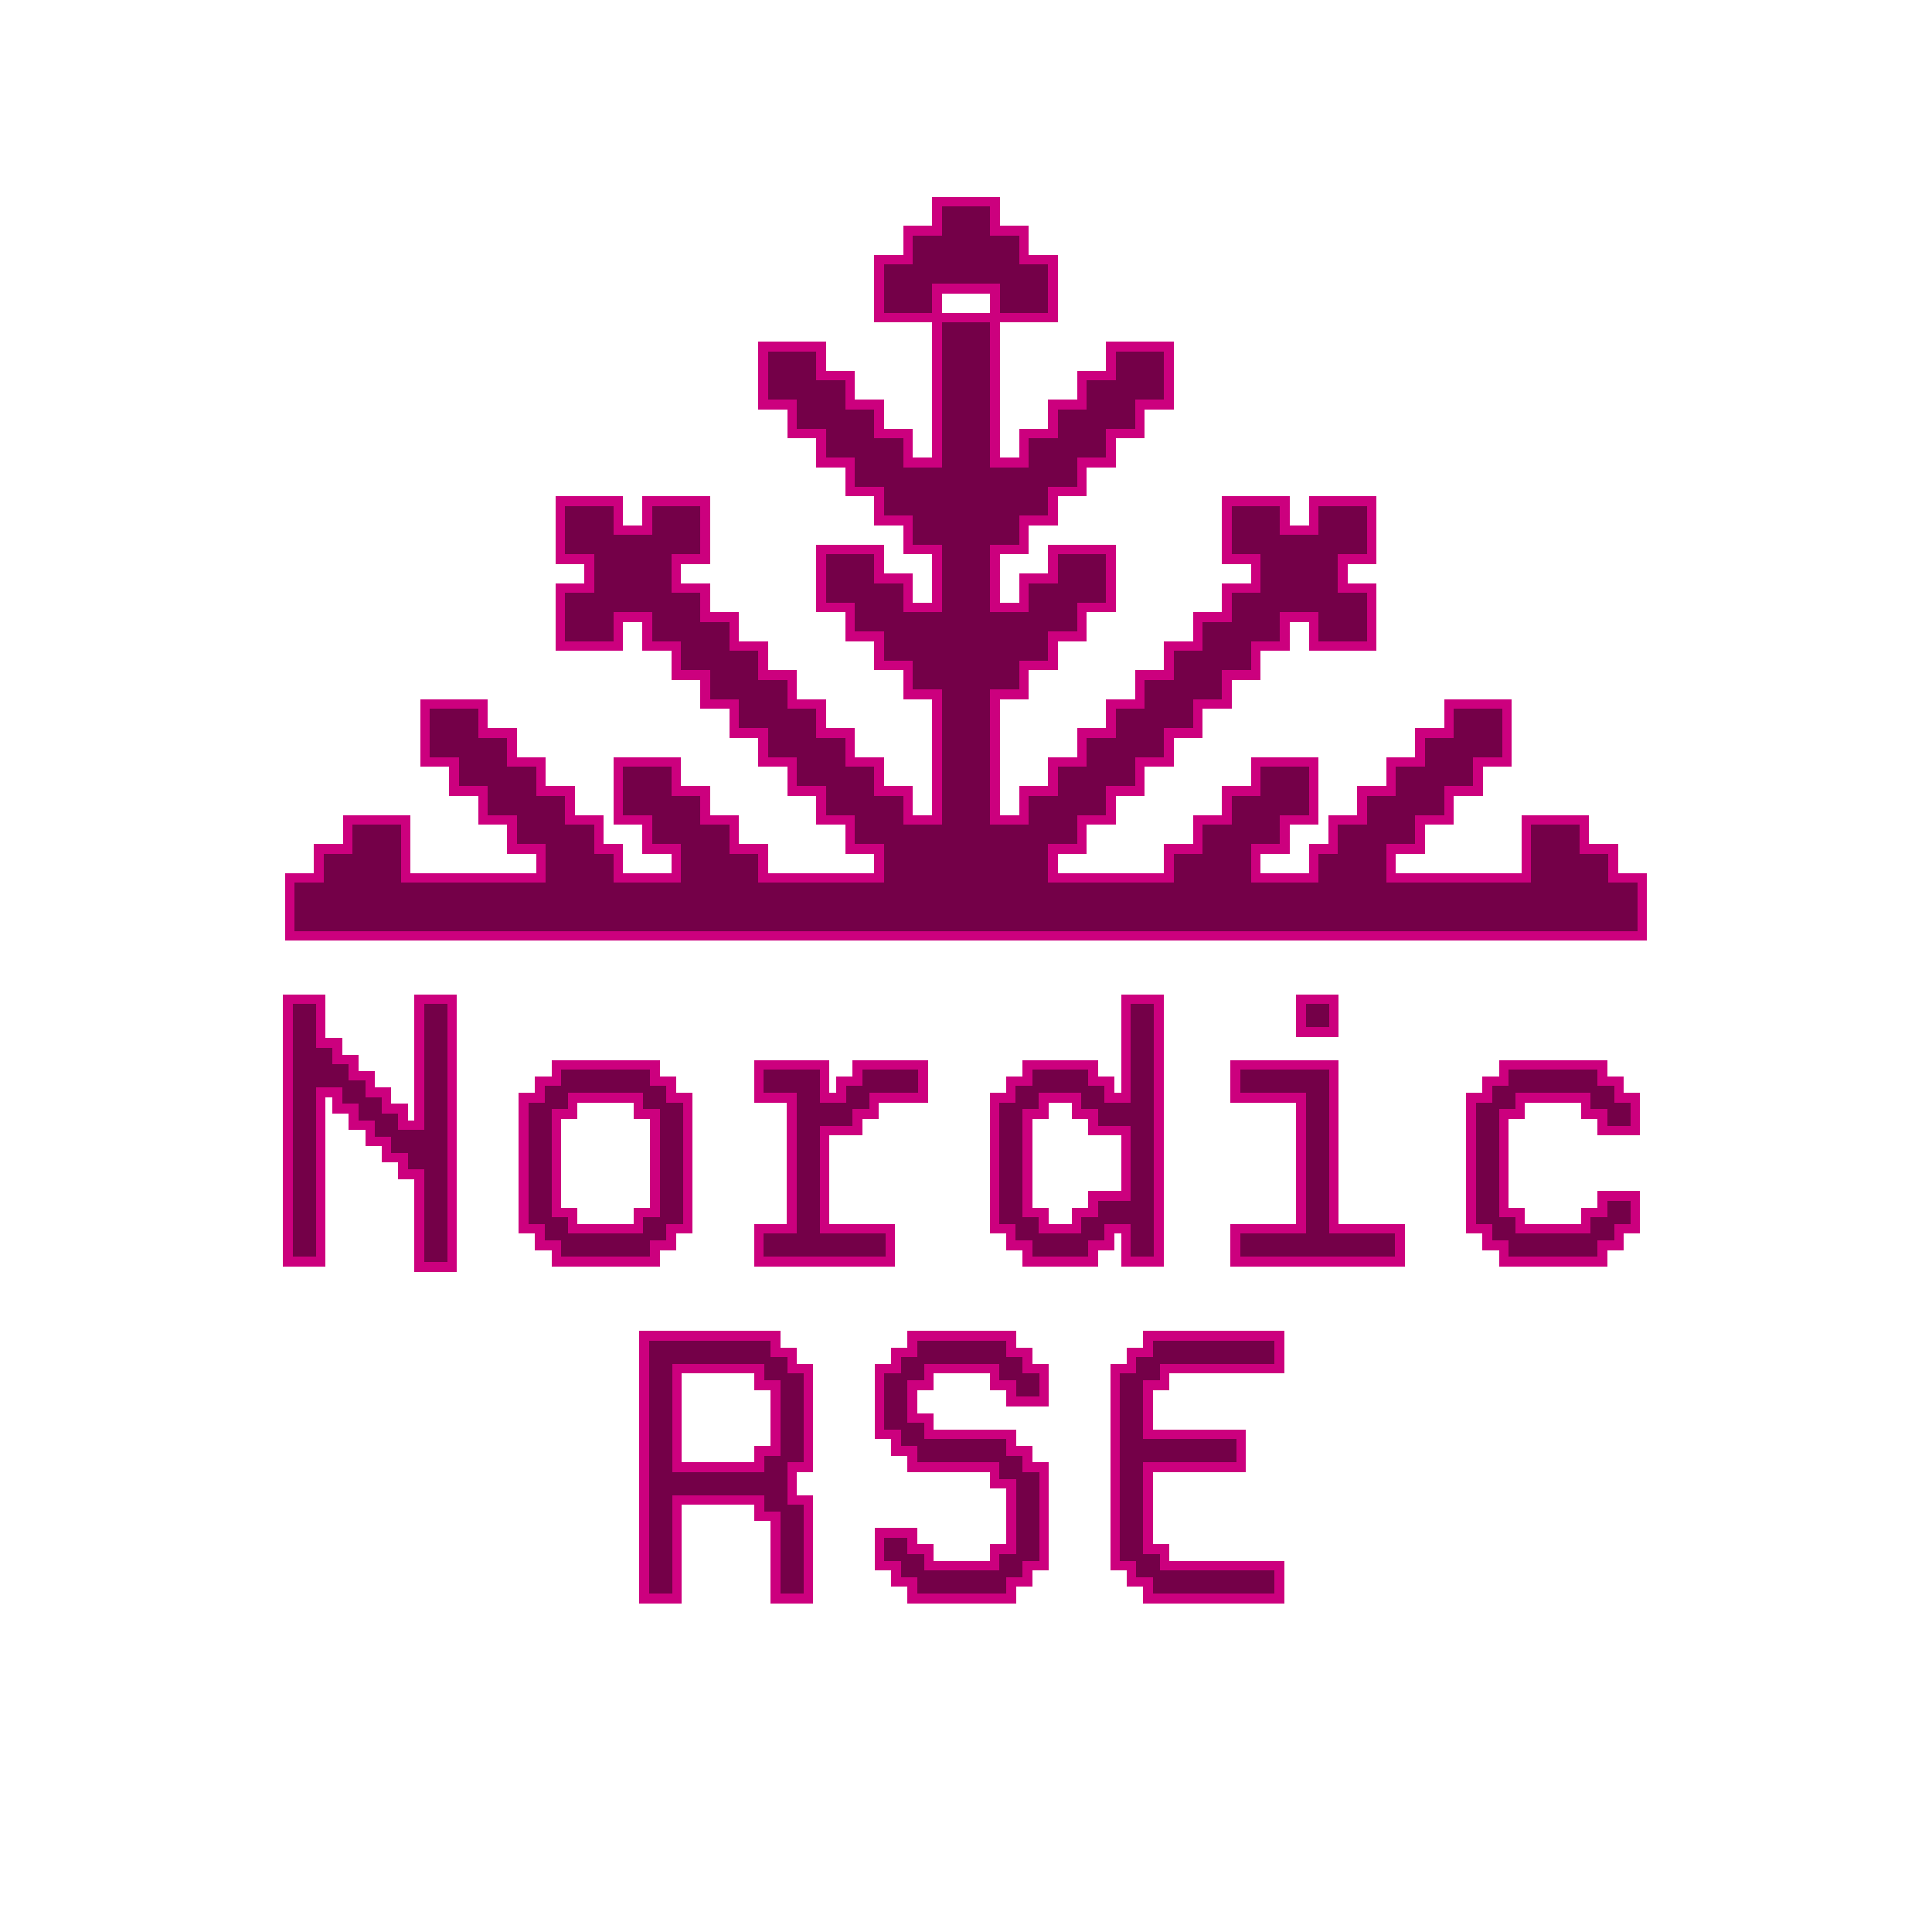 <?xml version="1.0" encoding="UTF-8" standalone="no"?>
<svg
   xmlns:dc="http://purl.org/dc/elements/1.1/"
   xmlns:cc="http://creativecommons.org/ns#"
   xmlns:rdf="http://www.w3.org/1999/02/22-rdf-syntax-ns#"
   xmlns:svg="http://www.w3.org/2000/svg"
   xmlns="http://www.w3.org/2000/svg"
   xmlns:sodipodi="http://sodipodi.sourceforge.net/DTD/sodipodi-0.dtd"
   xmlns:inkscape="http://www.inkscape.org/namespaces/inkscape"
   version="1.1"
   width="200"
   height="200"
   id="svg23195"
   sodipodi:docname="NRSE_half_outline.svg"
   inkscape:export-filename="/home/samumantha/Documents/NRSE_logo/NRSE_half_large_transparent_outline.png"
   inkscape:export-xdpi="300"
   inkscape:export-ydpi="300"
   inkscape:version="0.92.5 (2060ec1f9f, 2020-04-08)"
   style="shape-rendering:crispEdges">
  <defs
     id="defs23199">
    <style
       id="style1833">.cls-1{fill:none;stroke:#000;stroke-linecap:round;stroke-miterlimit:11.34;stroke-width:5.67px;}</style>
  </defs>
  <sodipodi:namedview
     pagecolor="#ffffff"
     bordercolor="#666666"
     borderopacity="1"
     objecttolerance="10"
     gridtolerance="10"
     guidetolerance="10"
     inkscape:pageopacity="0"
     inkscape:pageshadow="2"
     inkscape:window-width="1848"
     inkscape:window-height="1016"
     id="namedview23197"
     showgrid="false"
     inkscape:zoom="2.2871081"
     inkscape:cx="86.436768"
     inkscape:cy="84.352658"
     inkscape:window-x="72"
     inkscape:window-y="27"
     inkscape:window-maximized="1"
     inkscape:current-layer="layer2" />
  <g
     inkscape:groupmode="layer"
     id="layer2"
     inkscape:label="Layer 2"
     style="display:inline" />
  <g
     inkscape:groupmode="layer"
     id="layer1"
     inkscape:label="Layer 1"
     style="display:inline">
    <path
       style="fill:#740048;fill-opacity:1;stroke:#cc007e;stroke-width:1.002;stroke-linecap:square;stroke-miterlimit:4;stroke-dasharray:none;stroke-opacity:1"
       d="M 97 20.885 L 97 23.885 L 94 23.885 L 94 26.885 L 91 26.885 L 91 32.885 L 97 32.885 L 97 29.885 L 103 29.885 L 103 32.885 L 109 32.885 L 109 26.885 L 106 26.885 L 106 23.885 L 103 23.885 L 103 20.885 L 97 20.885 z M 103 32.885 L 97 32.885 L 97 47.885 L 94 47.885 L 94 44.885 L 91 44.885 L 91 41.885 L 88 41.885 L 88 38.885 L 85 38.885 L 85 35.885 L 79 35.885 L 79 41.885 L 82 41.885 L 82 44.885 L 85 44.885 L 85 47.885 L 88 47.885 L 88 50.885 L 91 50.885 L 91 53.885 L 94 53.885 L 94 56.885 L 97 56.885 L 97 62.885 L 94 62.885 L 94 59.885 L 91 59.885 L 91 56.885 L 85 56.885 L 85 62.885 L 88 62.885 L 88 65.885 L 91 65.885 L 91 68.885 L 94 68.885 L 94 71.885 L 97 71.885 L 97 84.885 L 94 84.885 L 94 81.885 L 91 81.885 L 91 78.885 L 88 78.885 L 88 75.885 L 85 75.885 L 85 72.885 L 82 72.885 L 82 69.885 L 79 69.885 L 79 66.885 L 76 66.885 L 76 63.885 L 73 63.885 L 73 60.885 L 70 60.885 L 70 57.885 L 73 57.885 L 73 51.885 L 67 51.885 L 67 54.885 L 64 54.885 L 64 51.885 L 58 51.885 L 58 57.885 L 61 57.885 L 61 60.885 L 58 60.885 L 58 66.885 L 64 66.885 L 64 63.885 L 67 63.885 L 67 66.885 L 70 66.885 L 70 69.885 L 73 69.885 L 73 72.885 L 76 72.885 L 76 75.885 L 79 75.885 L 79 78.885 L 82 78.885 L 82 81.885 L 85 81.885 L 85 84.885 L 88 84.885 L 88 87.885 L 91 87.885 L 91 90.885 L 79 90.885 L 79 87.885 L 76 87.885 L 76 84.885 L 73 84.885 L 73 81.885 L 70 81.885 L 70 78.885 L 64 78.885 L 64 84.885 L 67 84.885 L 67 87.885 L 70 87.885 L 70 90.885 L 64 90.885 L 64 87.885 L 62 87.885 L 62 84.885 L 59 84.885 L 59 81.885 L 56 81.885 L 56 78.885 L 53 78.885 L 53 75.885 L 50 75.885 L 50 72.885 L 44 72.885 L 44 78.885 L 47 78.885 L 47 81.885 L 50 81.885 L 50 84.885 L 53 84.885 L 53 87.885 L 56 87.885 L 56 90.885 L 42 90.885 L 42 84.885 L 36 84.885 L 36 87.885 L 33 87.885 L 33 90.885 L 30 90.885 L 30 96.885 L 33 96.885 L 42 96.885 L 56 96.885 L 64 96.885 L 70 96.885 L 79 96.885 L 91 96.885 L 109 96.885 L 121 96.885 L 130 96.885 L 136 96.885 L 144 96.885 L 158 96.885 L 167 96.885 L 170 96.885 L 170 90.885 L 167 90.885 L 167 87.885 L 164 87.885 L 164 84.885 L 158 84.885 L 158 90.885 L 144 90.885 L 144 87.885 L 147 87.885 L 147 84.885 L 150 84.885 L 150 81.885 L 153 81.885 L 153 78.885 L 156 78.885 L 156 72.885 L 150 72.885 L 150 75.885 L 147 75.885 L 147 78.885 L 144 78.885 L 144 81.885 L 141 81.885 L 141 84.885 L 138 84.885 L 138 87.885 L 136 87.885 L 136 90.885 L 130 90.885 L 130 87.885 L 133 87.885 L 133 84.885 L 136 84.885 L 136 78.885 L 130 78.885 L 130 81.885 L 127 81.885 L 127 84.885 L 124 84.885 L 124 87.885 L 121 87.885 L 121 90.885 L 109 90.885 L 109 87.885 L 112 87.885 L 112 84.885 L 115 84.885 L 115 81.885 L 118 81.885 L 118 78.885 L 121 78.885 L 121 75.885 L 124 75.885 L 124 72.885 L 127 72.885 L 127 69.885 L 130 69.885 L 130 66.885 L 133 66.885 L 133 63.885 L 136 63.885 L 136 66.885 L 142 66.885 L 142 60.885 L 139 60.885 L 139 57.885 L 142 57.885 L 142 51.885 L 136 51.885 L 136 54.885 L 133 54.885 L 133 51.885 L 127 51.885 L 127 57.885 L 130 57.885 L 130 60.885 L 127 60.885 L 127 63.885 L 124 63.885 L 124 66.885 L 121 66.885 L 121 69.885 L 118 69.885 L 118 72.885 L 115 72.885 L 115 75.885 L 112 75.885 L 112 78.885 L 109 78.885 L 109 81.885 L 106 81.885 L 106 84.885 L 103 84.885 L 103 71.885 L 106 71.885 L 106 68.885 L 109 68.885 L 109 65.885 L 112 65.885 L 112 62.885 L 115 62.885 L 115 56.885 L 109 56.885 L 109 59.885 L 106 59.885 L 106 62.885 L 103 62.885 L 103 56.885 L 106 56.885 L 106 53.885 L 109 53.885 L 109 50.885 L 112 50.885 L 112 47.885 L 115 47.885 L 115 44.885 L 118 44.885 L 118 41.885 L 121 41.885 L 121 35.885 L 115 35.885 L 115 38.885 L 112 38.885 L 112 41.885 L 109 41.885 L 109 44.885 L 106 44.885 L 106 47.885 L 103 47.885 L 103 32.885 z "
       id="rect815" />
    <path
       d="m 268,27 v 48 h 6 V 44 h 3 v 3 h 3 v 3 h 3 v 3 h 3 v 3 h 3 v 3 h 3 v 17 h 6 V 27 h -6 v 23 h -3 v -3 h -3 v -3 h -3 v -3 h -3 v -3 h -3 v -3 h -3 v -8 z m 153,0 v 18 h -3 v -3 h -3 v -3 h -12 v 3 h -3 v 3 h -3 v 24 h 3 v 3 h 3 v 3 h 12 v -3 h 3 v -3 h 3 v 6 h 6 V 27 Z m 32,0 v 6 h 6 V 27 Z M 317,39 v 3 h -3 v 3 h -3 v 24 h 3 v 3 h 3 v 3 h 18 v -3 h 3 v -3 h 3 V 45 h -3 v -3 h -3 v -3 z m 37,0 v 6 h 6 v 24 h -6 v 6 h 24 V 69 H 366 V 51 h 6 v -3 h 3 v -3 h 9 v -6 h -12 v 3 h -3 v 3 h -3 v -6 z m 87,0 v 6 h 12 v 24 h -12 v 6 h 30 V 69 H 459 V 39 Z m 49,0 v 3 h -3 v 3 h -3 v 24 h 3 v 3 h 3 v 3 h 18 v -3 h 3 v -3 h 3 v -6 h -6 v 3 h -3 v 3 h -12 v -3 h -3 V 48 h 3 v -3 h 12 v 3 h 3 v 3 h 6 v -6 h -3 v -3 h -3 v -3 z m -170,6 h 12 v 3 h 3 v 18 h -3 v 3 h -12 v -3 h -3 V 48 h 3 z m 86,0 h 6 v 3 h 3 v 3 h 6 v 12 h -6 v 3 h -3 v 3 h -6 v -3 h -3 V 48 h 3 z"
       id="rect815-1"
       inkscape:connector-curvature="0"
       style="display:inline;fill:#740048;fill-opacity:1;stroke:#cc007e;stroke-width:1.765;stroke-opacity:1"
       transform="matrix(0.567,0,0,0.566,-122.156,88.16)"
       sodipodi:nodetypes="ccccccccccccccccccccccccccccccccccccccccccccccccccccccccccccccccccccccccccccccccccccccccccccccccccccccccccccccccccccccccccccccccccccccccccccccccccccccccccccccccccccccccccccccccccccccccc" />
    <path
       d="m 268,92 v 48 h 6 v -18 h 15 v 3 h 3 v 15 h 6 v -18 h -3 v -6 h 3 V 98 h -3 v -3 h -3 v -3 z m 49,0 v 3 h -3 v 3 h -3 v 12 h 3 v 3 h 3 v 3 h 15 v 3 h 3 v 12 h -3 v 3 h -12 v -3 h -3 v -3 h -6 v 6 h 3 v 3 h 3 v 3 h 18 v -3 h 3 v -3 h 3 v -18 h -3 v -3 h -3 v -3 h -15 v -3 h -3 v -6 h 3 v -3 h 12 v 3 h 3 v 3 h 6 v -6 h -3 v -3 h -3 v -3 z m 43,0 v 3 h -3 v 3 h -3 v 36 h 3 v 3 h 3 v 3 h 24 v -6 h -21 v -3 h -3 v -15 h 17 v -6 h -17 v -9 h 3 v -3 h 21 v -6 z m -86,6 h 15 v 3 h 3 v 12 h -3 v 3 h -15 z"
       id="rect815-1-5"
       inkscape:connector-curvature="0"
       style="display:inline;fill:#740048;fill-opacity:1;stroke:#cc007e;stroke-width:1.765;stroke-opacity:1"
       transform="matrix(0.567,0,0,0.566,-85.28,86.226)"
       sodipodi:nodetypes="cccccccccccccccccccccccccccccccccccccccccccccccccccccccccccccccccccccccccccccccccccccccccccccccccccccccccc" />
  </g>
</svg>
